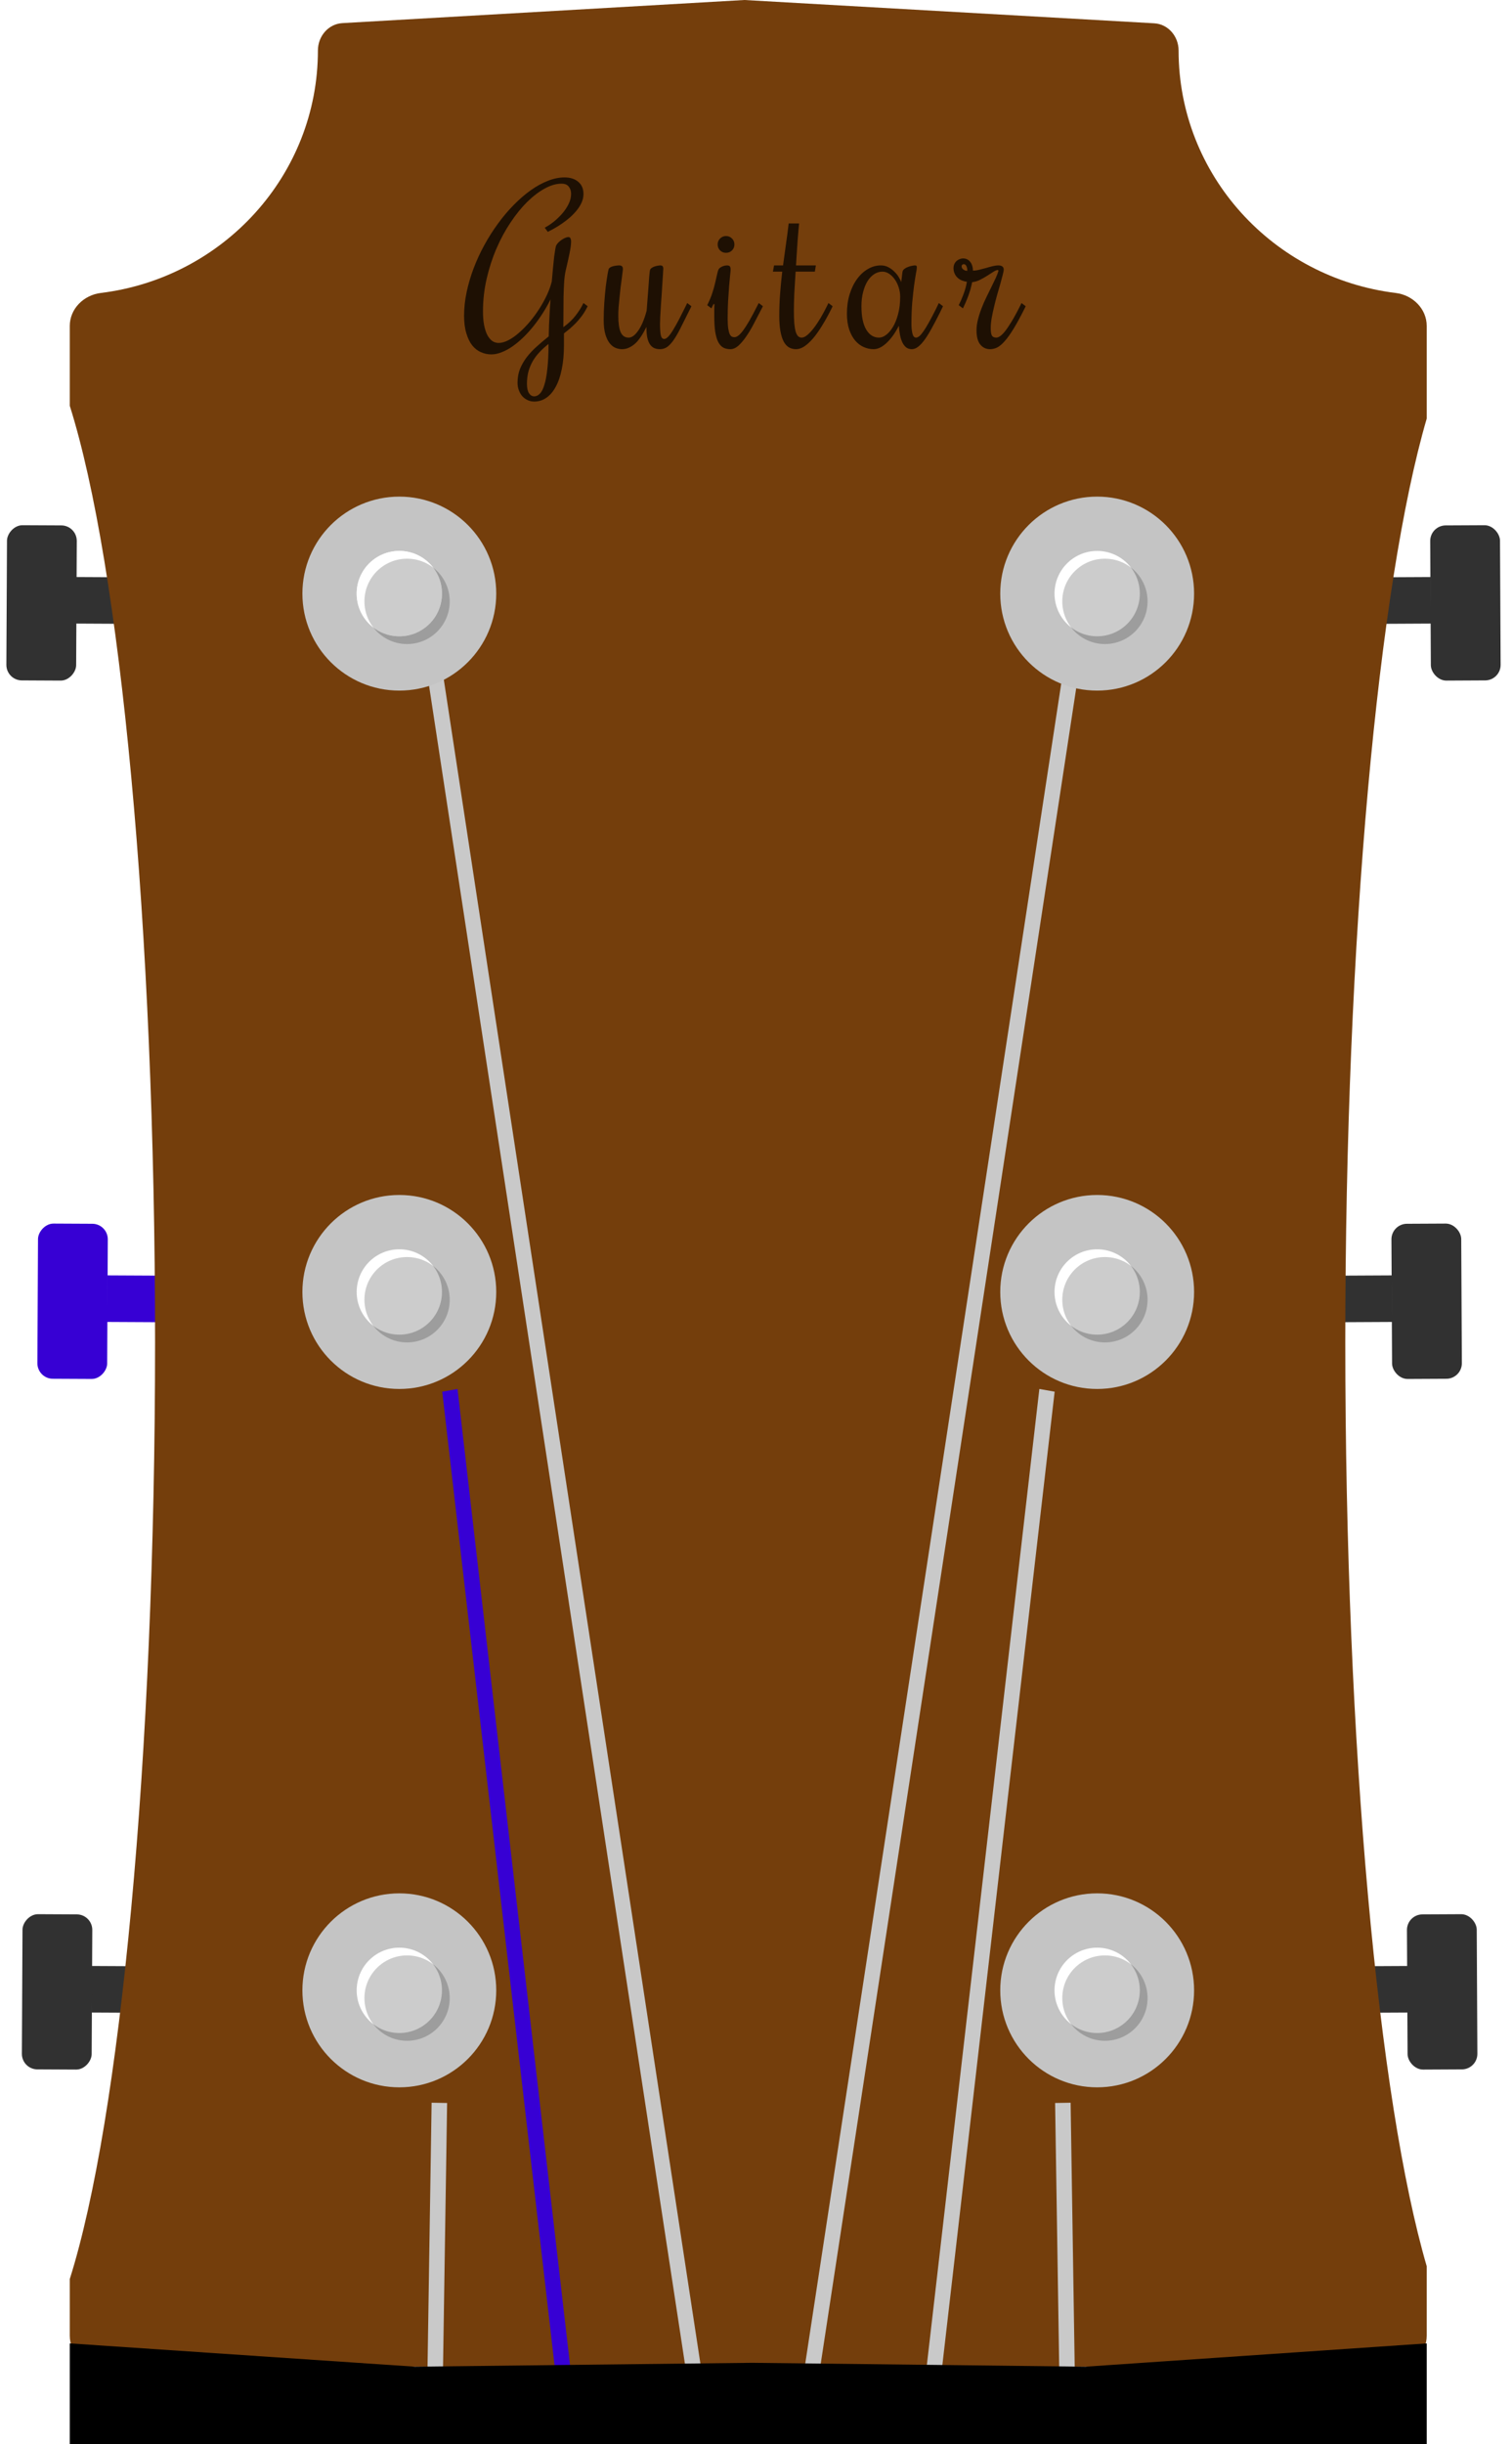<svg width="195" height="315" viewBox="0 0 195 315" fill="none" xmlns="http://www.w3.org/2000/svg">
<path d="M13.797 170.362L21.797 170.403L21.828 164.403L13.828 164.362L13.797 170.362Z" fill="#3700D4"/>
<rect width="9" height="20" rx="2" transform="matrix(1 0.005 0.005 -1 4.812 177.676)" fill="#3700D4"/>
<path d="M179.559 170.362L171.559 170.403L171.528 164.403L179.528 164.362L179.559 170.362Z" fill="#313131"/>
<rect x="188.543" y="177.676" width="9" height="20" rx="2" transform="rotate(179.71 188.543 177.676)" fill="#313131"/>
<path d="M11.797 259.362L19.797 259.403L19.828 253.403L11.828 253.362L11.797 259.362Z" fill="#313131"/>
<rect width="9" height="20" rx="2" transform="matrix(1 0.005 0.005 -1 2.812 266.676)" fill="#313131"/>
<path d="M181.559 259.362L173.559 259.403L173.528 253.403L181.528 253.362L181.559 259.362Z" fill="#313131"/>
<rect x="190.543" y="266.676" width="9" height="20" rx="2" transform="rotate(179.71 190.543 266.676)" fill="#313131"/>
<path d="M9.797 80.362L17.797 80.403L17.828 74.403L9.828 74.362L9.797 80.362Z" fill="#313131"/>
<rect width="9" height="20" rx="2" transform="matrix(1 0.005 0.005 -1 0.812 87.676)" fill="#313131"/>
<path d="M184.559 80.362L176.559 80.403L176.528 74.403L184.528 74.362L184.559 80.362Z" fill="#313131"/>
<rect x="193.543" y="87.676" width="9" height="20" rx="2" transform="rotate(179.71 193.543 87.676)" fill="#313131"/>
<path fill-rule="evenodd" clip-rule="evenodd" d="M152 6.5C152 4.696 150.666 3.106 148.865 3.004L96 0L44.153 2.98C42.341 3.084 41 4.685 41 6.5C41 22.566 28.781 35.823 12.992 37.757C10.8 38.026 9 39.791 9 42V52.298C15.48 72.828 20 119.148 20 173C20 226.852 15.48 273.172 9 293.702V301C9 303.209 10.791 305 13 305H180C182.209 305 184 303.209 184 301V292.054C177.788 270.765 173.5 225.456 173.5 173C173.5 120.544 177.788 75.235 184 53.946V42C184 39.791 182.2 38.026 180.008 37.757C164.219 35.823 152 22.566 152 6.5Z" fill="#743E0C"/>
<g filter="url(#filter0_d)">
<path d="M57.663 267.017L57.076 305L55.076 305L55.664 266.983L57.663 267.017Z" fill="#C9C9C9"/>
</g>
<g filter="url(#filter1_d)">
<path d="M72 305L57.033 175.349L59.006 175L74 305L72 305Z" fill="#3700D4"/>
</g>
<g filter="url(#filter2_d)">
<path d="M121.049 305L136.016 175.349L134.043 175L119.049 305L121.049 305Z" fill="#C9C9C9"/>
</g>
<g filter="url(#filter3_d)">
<path d="M89 305L55.05 82.506L56.996 82L91 305L89 305Z" fill="#C9C9C9"/>
</g>
<g filter="url(#filter4_d)">
<path d="M105.18 305L139.129 82.506L137.184 82L103.18 305L105.18 305Z" fill="#C9C9C9"/>
</g>
<g filter="url(#filter5_d)">
<path d="M136.076 267.017L136.663 305L138.663 305L138.076 266.983L136.076 267.017Z" fill="#C9C9C9"/>
</g>
<circle cx="141.5" cy="76.5" r="12.5" fill="#C4C4C4"/>
<circle cx="141.5" cy="76.5" r="5.5" fill="white"/>
<circle cx="142.5" cy="77.5" r="5.5" fill="black" fill-opacity="0.2"/>
<circle cx="141.5" cy="166.5" r="12.5" fill="#C4C4C4"/>
<circle cx="141.5" cy="166.5" r="5.5" fill="white"/>
<circle cx="142.5" cy="167.5" r="5.5" fill="black" fill-opacity="0.2"/>
<circle cx="141.5" cy="256.5" r="12.5" fill="#C4C4C4"/>
<circle cx="141.5" cy="256.5" r="5.5" fill="white"/>
<circle cx="142.5" cy="257.5" r="5.5" fill="black" fill-opacity="0.2"/>
<circle cx="51.5" cy="256.5" r="12.5" fill="#C4C4C4"/>
<circle cx="51.5" cy="256.5" r="5.5" fill="white"/>
<circle cx="52.5" cy="257.5" r="5.5" fill="black" fill-opacity="0.2"/>
<circle cx="51.5" cy="166.5" r="12.5" fill="#C4C4C4"/>
<circle cx="51.5" cy="166.5" r="5.5" fill="white"/>
<circle cx="52.5" cy="167.5" r="5.5" fill="black" fill-opacity="0.2"/>
<circle cx="51.5" cy="76.5" r="12.5" fill="#C4C4C4"/>
<circle cx="51.5" cy="76.5" r="5.5" fill="white"/>
<circle cx="51.5" cy="76.5" r="5.5" fill="white"/>
<circle cx="52.5" cy="77.5" r="5.5" fill="black" fill-opacity="0.2"/>
<path d="M9 302L53.5 305L97 304.5L140 305L184 302V315H9V302Z" fill="black"/>
<g filter="url(#filter6_d)">
<path d="M75.645 39.74C75.46 40.1 75.245 40.443 74.999 40.768C74.761 41.084 74.511 41.379 74.247 41.651C73.984 41.915 73.72 42.161 73.456 42.39C73.192 42.609 72.951 42.803 72.731 42.97V44.486C72.731 45.637 72.639 46.661 72.454 47.558C72.278 48.454 72.019 49.214 71.676 49.838C71.342 50.462 70.938 50.937 70.463 51.262C69.998 51.587 69.475 51.75 68.895 51.75C68.578 51.75 68.288 51.684 68.025 51.552C67.761 51.429 67.532 51.258 67.339 51.038C67.154 50.818 67.009 50.559 66.904 50.26C66.798 49.97 66.746 49.658 66.746 49.324C66.746 48.683 66.851 48.089 67.062 47.544C67.282 47.008 67.576 46.498 67.945 46.015C68.314 45.541 68.741 45.088 69.224 44.657C69.708 44.218 70.222 43.783 70.767 43.352C70.775 42.869 70.789 42.39 70.806 41.915C70.833 41.44 70.855 40.992 70.872 40.57C70.898 40.148 70.921 39.766 70.938 39.423C70.964 39.081 70.986 38.799 71.004 38.58C70.705 39.186 70.367 39.784 69.989 40.373C69.62 40.953 69.224 41.506 68.802 42.034C68.38 42.561 67.937 43.049 67.471 43.497C67.014 43.937 66.552 44.319 66.087 44.644C65.621 44.969 65.155 45.22 64.689 45.395C64.232 45.58 63.792 45.672 63.371 45.672C62.896 45.672 62.443 45.576 62.013 45.382C61.591 45.198 61.217 44.903 60.892 44.499C60.576 44.095 60.325 43.576 60.141 42.943C59.947 42.31 59.851 41.555 59.851 40.676C59.851 39.691 59.961 38.681 60.18 37.644C60.4 36.606 60.703 35.578 61.09 34.559C61.477 33.539 61.938 32.541 62.474 31.566C63.01 30.59 63.595 29.672 64.228 28.811C64.86 27.94 65.533 27.145 66.245 26.424C66.957 25.695 67.682 25.066 68.42 24.539C69.158 24.012 69.897 23.603 70.635 23.313C71.382 23.014 72.107 22.865 72.81 22.865C73.548 22.865 74.137 23.054 74.577 23.432C75.025 23.801 75.249 24.328 75.249 25.014C75.249 25.383 75.17 25.743 75.012 26.095C74.862 26.438 74.656 26.771 74.392 27.097C74.137 27.413 73.847 27.716 73.522 28.006C73.197 28.288 72.863 28.547 72.52 28.784C72.186 29.021 71.852 29.232 71.518 29.417C71.193 29.602 70.903 29.755 70.648 29.878L70.252 29.338C70.587 29.171 70.951 28.934 71.347 28.626C71.742 28.318 72.111 27.971 72.454 27.584C72.797 27.198 73.083 26.78 73.311 26.332C73.54 25.884 73.654 25.436 73.654 24.987C73.654 24.609 73.553 24.297 73.351 24.051C73.157 23.796 72.845 23.669 72.415 23.669C71.747 23.669 71.03 23.875 70.266 24.289C69.51 24.702 68.754 25.277 67.998 26.016C67.251 26.754 66.535 27.637 65.849 28.666C65.164 29.685 64.557 30.806 64.03 32.027C63.502 33.249 63.081 34.545 62.764 35.916C62.448 37.288 62.29 38.694 62.29 40.135C62.29 40.768 62.334 41.335 62.421 41.836C62.518 42.337 62.65 42.763 62.817 43.115C62.993 43.458 63.204 43.726 63.45 43.919C63.705 44.103 63.99 44.196 64.307 44.196C64.693 44.196 65.115 44.077 65.572 43.84C66.029 43.602 66.486 43.282 66.943 42.877C67.409 42.473 67.866 42.007 68.314 41.48C68.763 40.944 69.176 40.381 69.554 39.792C69.932 39.204 70.261 38.606 70.543 37.999C70.824 37.393 71.03 36.817 71.162 36.273C71.215 35.631 71.268 35.046 71.32 34.519C71.373 33.983 71.421 33.513 71.465 33.108C71.518 32.704 71.567 32.379 71.61 32.133C71.654 31.878 71.694 31.711 71.729 31.632C71.799 31.5 71.9 31.368 72.032 31.236C72.164 31.105 72.305 30.99 72.454 30.894C72.612 30.788 72.766 30.705 72.916 30.643C73.065 30.581 73.192 30.551 73.298 30.551C73.439 30.551 73.531 30.608 73.575 30.722C73.627 30.836 73.654 30.959 73.654 31.091C73.654 31.478 73.588 31.992 73.456 32.634C73.324 33.275 73.157 34.023 72.955 34.875C72.867 35.244 72.801 35.732 72.757 36.338C72.722 36.936 72.696 37.578 72.678 38.263C72.669 38.94 72.665 39.626 72.665 40.32C72.665 41.005 72.661 41.621 72.652 42.166C73.302 41.691 73.821 41.203 74.208 40.702C74.603 40.192 74.902 39.735 75.104 39.331L75.249 39.054L75.79 39.463L75.645 39.74ZM70.74 44.328C70.327 44.653 69.949 44.996 69.606 45.356C69.264 45.716 68.969 46.103 68.723 46.516C68.486 46.929 68.297 47.377 68.156 47.861C68.025 48.353 67.959 48.885 67.959 49.456C67.959 50.001 68.046 50.405 68.222 50.669C68.398 50.941 68.622 51.078 68.895 51.078C69.167 51.078 69.413 50.959 69.633 50.722C69.861 50.493 70.055 50.111 70.213 49.575C70.38 49.047 70.507 48.353 70.595 47.492C70.692 46.63 70.74 45.576 70.74 44.328ZM83.368 42.139C83.324 42.209 83.258 42.333 83.17 42.508C83.091 42.675 82.985 42.864 82.853 43.075C82.73 43.286 82.581 43.506 82.405 43.734C82.238 43.963 82.045 44.169 81.825 44.354C81.605 44.539 81.359 44.692 81.087 44.815C80.823 44.938 80.529 45 80.204 45C79.949 45 79.685 44.947 79.412 44.842C79.14 44.736 78.885 44.543 78.648 44.262C78.419 43.98 78.23 43.598 78.081 43.115C77.931 42.623 77.857 41.99 77.857 41.216C77.857 40.478 77.883 39.74 77.936 39.002C77.989 38.254 78.05 37.573 78.121 36.958C78.2 36.343 78.274 35.829 78.345 35.416C78.415 35.002 78.468 34.752 78.503 34.664C78.538 34.585 78.608 34.515 78.714 34.453C78.819 34.392 78.938 34.343 79.07 34.308C79.21 34.273 79.351 34.247 79.492 34.229C79.641 34.211 79.768 34.203 79.874 34.203C80.014 34.203 80.124 34.238 80.204 34.308C80.291 34.378 80.335 34.497 80.335 34.664C80.335 34.743 80.318 34.901 80.283 35.139C80.256 35.367 80.221 35.648 80.177 35.982C80.133 36.316 80.085 36.685 80.032 37.09C79.988 37.494 79.944 37.907 79.9 38.329C79.856 38.742 79.817 39.155 79.782 39.568C79.755 39.973 79.742 40.342 79.742 40.676C79.742 41.634 79.843 42.346 80.045 42.812C80.256 43.277 80.599 43.51 81.074 43.51C81.478 43.51 81.887 43.216 82.3 42.627C82.722 42.038 83.086 41.181 83.394 40.056C83.438 39.581 83.477 39.076 83.513 38.54C83.556 37.995 83.596 37.481 83.631 36.998C83.666 36.505 83.697 36.066 83.724 35.679C83.759 35.292 83.789 35.016 83.816 34.849C83.842 34.726 83.912 34.624 84.027 34.545C84.141 34.458 84.268 34.392 84.409 34.348C84.558 34.295 84.699 34.26 84.831 34.242C84.972 34.216 85.077 34.203 85.147 34.203C85.297 34.203 85.398 34.238 85.451 34.308C85.512 34.37 85.543 34.471 85.543 34.611C85.543 34.734 85.53 34.972 85.503 35.323C85.486 35.666 85.459 36.07 85.424 36.536C85.398 36.993 85.367 37.485 85.332 38.013C85.297 38.54 85.262 39.05 85.226 39.542C85.2 40.025 85.174 40.465 85.147 40.86C85.13 41.256 85.121 41.555 85.121 41.757C85.121 42.355 85.152 42.825 85.213 43.167C85.284 43.51 85.433 43.682 85.662 43.682C85.829 43.682 86.009 43.576 86.202 43.365C86.404 43.145 86.62 42.842 86.848 42.456C87.085 42.069 87.34 41.612 87.613 41.084C87.885 40.548 88.18 39.964 88.496 39.331L88.628 39.054L89.168 39.463L89.037 39.74C88.615 40.575 88.241 41.322 87.916 41.981C87.6 42.631 87.296 43.181 87.006 43.629C86.716 44.077 86.422 44.42 86.123 44.657C85.824 44.886 85.49 45 85.121 45C84.778 45 84.493 44.934 84.264 44.802C84.044 44.67 83.868 44.481 83.737 44.235C83.605 43.989 83.508 43.69 83.447 43.339C83.394 42.987 83.368 42.587 83.368 42.139ZM92.013 39.199L91.882 39.463L91.75 39.74L91.209 39.331L91.341 39.054C91.561 38.606 91.741 38.158 91.882 37.709C92.031 37.252 92.15 36.826 92.237 36.431C92.334 36.035 92.413 35.688 92.475 35.389C92.536 35.09 92.598 34.875 92.659 34.743C92.712 34.638 92.787 34.554 92.883 34.493C92.989 34.422 93.094 34.365 93.2 34.321C93.314 34.277 93.42 34.247 93.516 34.229C93.622 34.211 93.696 34.203 93.74 34.203C93.934 34.203 94.061 34.242 94.123 34.321C94.193 34.4 94.228 34.541 94.228 34.743C94.228 34.84 94.206 35.081 94.162 35.468C94.127 35.846 94.083 36.325 94.03 36.905C93.987 37.477 93.942 38.123 93.899 38.843C93.863 39.555 93.846 40.294 93.846 41.058C93.846 41.612 93.872 42.051 93.925 42.377C93.978 42.693 94.044 42.93 94.123 43.088C94.211 43.247 94.303 43.348 94.4 43.392C94.505 43.435 94.611 43.458 94.716 43.458C94.857 43.458 95.015 43.396 95.191 43.273C95.366 43.15 95.573 42.935 95.81 42.627C96.047 42.31 96.32 41.889 96.628 41.361C96.935 40.825 97.296 40.148 97.709 39.331L97.854 39.054L98.394 39.463L98.249 39.74C97.915 40.39 97.581 41.032 97.247 41.665C96.922 42.297 96.588 42.86 96.245 43.352C95.911 43.844 95.573 44.244 95.23 44.552C94.887 44.851 94.545 45 94.202 45C93.841 45 93.529 44.93 93.266 44.789C93.011 44.64 92.796 44.398 92.62 44.064C92.453 43.73 92.325 43.291 92.237 42.746C92.158 42.192 92.119 41.511 92.119 40.702C92.119 40.474 92.119 40.236 92.119 39.99C92.119 39.735 92.128 39.472 92.145 39.199H92.013ZM94.716 31.5C94.716 31.808 94.611 32.067 94.4 32.278C94.197 32.48 93.942 32.581 93.635 32.581C93.336 32.581 93.081 32.48 92.87 32.278C92.659 32.067 92.554 31.808 92.554 31.5C92.554 31.201 92.659 30.946 92.87 30.735C93.081 30.524 93.336 30.419 93.635 30.419C93.942 30.419 94.197 30.524 94.4 30.735C94.611 30.946 94.716 31.201 94.716 31.5ZM100.501 40.676C100.501 39.744 100.536 38.808 100.606 37.868C100.677 36.927 100.769 35.974 100.883 35.007H99.683L99.829 34.203H100.989C101.112 33.306 101.235 32.41 101.358 31.513C101.49 30.608 101.608 29.703 101.714 28.797H103.059C103.041 28.991 103.015 29.272 102.979 29.641C102.953 30.002 102.918 30.423 102.874 30.907C102.839 31.381 102.804 31.904 102.769 32.476C102.733 33.038 102.698 33.614 102.663 34.203H105.221L105.089 35.007H102.61C102.575 35.508 102.544 36 102.518 36.483C102.492 36.967 102.465 37.428 102.439 37.868C102.421 38.298 102.408 38.698 102.399 39.067C102.391 39.428 102.386 39.74 102.386 40.003C102.386 40.671 102.404 41.23 102.439 41.678C102.483 42.126 102.544 42.486 102.623 42.759C102.711 43.031 102.817 43.225 102.94 43.339C103.072 43.453 103.221 43.51 103.388 43.51C103.608 43.51 103.85 43.4 104.113 43.181C104.386 42.952 104.667 42.649 104.957 42.271C105.247 41.893 105.541 41.454 105.84 40.953C106.139 40.443 106.429 39.902 106.71 39.331L106.842 39.054L107.383 39.463L107.251 39.74C106.847 40.557 106.442 41.291 106.038 41.941C105.643 42.592 105.251 43.145 104.865 43.602C104.478 44.051 104.1 44.398 103.731 44.644C103.362 44.881 103.006 45 102.663 45C102.32 45 102.013 44.921 101.74 44.763C101.477 44.605 101.252 44.354 101.068 44.011C100.883 43.66 100.743 43.211 100.646 42.666C100.549 42.122 100.501 41.458 100.501 40.676ZM117.545 41.73C117.545 42.231 117.589 42.653 117.677 42.996C117.764 43.339 117.918 43.51 118.138 43.51C118.27 43.51 118.41 43.449 118.56 43.326C118.718 43.194 118.898 42.983 119.1 42.693C119.302 42.403 119.531 42.029 119.786 41.572C120.05 41.106 120.348 40.54 120.682 39.872L121.078 39.054L121.618 39.463L121.223 40.28C120.854 41.019 120.507 41.682 120.181 42.271C119.865 42.851 119.562 43.343 119.272 43.748C118.982 44.152 118.696 44.464 118.415 44.684C118.142 44.895 117.87 45 117.597 45C117.307 45 117.061 44.921 116.859 44.763C116.666 44.605 116.503 44.389 116.371 44.117C116.24 43.835 116.138 43.515 116.068 43.154C115.998 42.785 115.949 42.394 115.923 41.981C115.712 42.403 115.479 42.798 115.224 43.167C114.969 43.528 114.701 43.844 114.42 44.117C114.148 44.389 113.862 44.605 113.563 44.763C113.264 44.921 112.966 45 112.667 45C112.227 45 111.801 44.908 111.388 44.723C110.975 44.539 110.606 44.257 110.281 43.879C109.964 43.502 109.709 43.027 109.516 42.456C109.323 41.876 109.226 41.194 109.226 40.412C109.226 39.498 109.344 38.663 109.582 37.907C109.819 37.143 110.14 36.488 110.544 35.943C110.948 35.389 111.414 34.963 111.942 34.664C112.469 34.356 113.023 34.203 113.603 34.203C113.954 34.203 114.28 34.282 114.578 34.44C114.877 34.598 115.136 34.791 115.356 35.02C115.585 35.24 115.774 35.477 115.923 35.732C116.073 35.978 116.174 36.189 116.226 36.365L116.385 35.086C116.402 34.919 116.481 34.778 116.622 34.664C116.771 34.55 116.934 34.462 117.11 34.4C117.285 34.33 117.457 34.282 117.624 34.255C117.791 34.22 117.909 34.203 117.98 34.203C118.085 34.203 118.156 34.22 118.191 34.255C118.226 34.291 118.243 34.361 118.243 34.466C118.243 34.598 118.204 34.866 118.125 35.27C118.054 35.666 117.975 36.176 117.887 36.8C117.808 37.415 117.729 38.14 117.65 38.975C117.58 39.81 117.545 40.728 117.545 41.73ZM116.094 38.25C116.094 37.846 116.033 37.45 115.91 37.063C115.787 36.668 115.62 36.321 115.409 36.022C115.198 35.714 114.952 35.468 114.671 35.284C114.398 35.099 114.108 35.007 113.801 35.007C113.423 35.007 113.067 35.117 112.733 35.336C112.407 35.547 112.122 35.851 111.876 36.246C111.638 36.633 111.449 37.103 111.309 37.657C111.168 38.202 111.098 38.804 111.098 39.463C111.098 40.781 111.304 41.788 111.718 42.482C112.131 43.167 112.68 43.51 113.365 43.51C113.664 43.51 113.972 43.392 114.288 43.154C114.614 42.908 114.908 42.561 115.172 42.113C115.444 41.656 115.664 41.102 115.831 40.452C116.007 39.801 116.094 39.067 116.094 38.25ZM123.646 39.331L123.778 39.054C123.91 38.791 124.028 38.518 124.134 38.237C124.248 37.956 124.345 37.692 124.424 37.446C124.503 37.191 124.565 36.967 124.608 36.773C124.652 36.571 124.683 36.417 124.701 36.312C124.472 36.286 124.252 36.228 124.042 36.141C123.831 36.053 123.646 35.934 123.488 35.785C123.33 35.635 123.207 35.459 123.119 35.257C123.022 35.055 122.974 34.827 122.974 34.572C122.974 34.37 123.009 34.19 123.079 34.031C123.149 33.873 123.246 33.741 123.369 33.636C123.483 33.53 123.615 33.451 123.765 33.398C123.905 33.337 124.055 33.306 124.213 33.306C124.424 33.306 124.608 33.35 124.767 33.438C124.925 33.526 125.057 33.645 125.162 33.794C125.268 33.935 125.347 34.102 125.399 34.295C125.452 34.48 125.479 34.673 125.479 34.875C125.725 34.875 125.988 34.84 126.27 34.77C126.56 34.699 126.85 34.624 127.14 34.545C127.43 34.458 127.715 34.378 127.997 34.308C128.278 34.238 128.537 34.203 128.774 34.203C128.977 34.203 129.139 34.247 129.262 34.334C129.385 34.414 129.447 34.55 129.447 34.743C129.447 34.884 129.403 35.117 129.315 35.442C129.236 35.767 129.135 36.145 129.012 36.576C128.889 37.006 128.752 37.477 128.603 37.986C128.462 38.487 128.331 38.997 128.208 39.516C128.085 40.025 127.979 40.522 127.891 41.005C127.812 41.489 127.773 41.919 127.773 42.297C127.773 42.772 127.825 43.093 127.931 43.26C128.036 43.427 128.225 43.51 128.498 43.51C128.612 43.51 128.752 43.462 128.919 43.365C129.095 43.26 129.306 43.062 129.552 42.772C129.798 42.473 130.088 42.051 130.422 41.506C130.765 40.953 131.161 40.227 131.609 39.331L131.741 39.054L132.281 39.463L132.149 39.74C131.622 40.794 131.152 41.66 130.739 42.337C130.326 43.014 129.943 43.55 129.592 43.945C129.249 44.341 128.924 44.618 128.616 44.776C128.309 44.925 128.001 45 127.693 45C127.175 45 126.753 44.802 126.428 44.407C126.103 44.011 125.94 43.4 125.94 42.574C125.94 42.126 126.002 41.66 126.125 41.177C126.248 40.693 126.401 40.214 126.586 39.74C126.771 39.256 126.977 38.782 127.206 38.316C127.434 37.85 127.649 37.411 127.852 36.998C128.063 36.576 128.252 36.185 128.419 35.824C128.586 35.464 128.704 35.148 128.774 34.875L128.695 34.796C128.555 34.796 128.366 34.871 128.128 35.02C127.891 35.169 127.623 35.341 127.324 35.534C127.034 35.719 126.722 35.895 126.388 36.062C126.054 36.228 125.716 36.33 125.373 36.365C125.356 36.488 125.316 36.668 125.254 36.905C125.202 37.143 125.127 37.406 125.03 37.696C124.934 37.986 124.824 38.285 124.701 38.593C124.578 38.9 124.45 39.19 124.318 39.463L124.187 39.74L123.646 39.331ZM124.292 34.044C124.213 34.044 124.147 34.071 124.094 34.123C124.042 34.176 124.015 34.238 124.015 34.308C124.015 34.414 124.042 34.506 124.094 34.585C124.147 34.655 124.213 34.717 124.292 34.77C124.371 34.813 124.45 34.849 124.529 34.875C124.617 34.893 124.692 34.901 124.753 34.901C124.753 34.655 124.714 34.453 124.635 34.295C124.556 34.128 124.441 34.044 124.292 34.044Z" fill="#1E1003"/>
</g>
<defs>
<filter id="filter0_d" x="51" y="266.983" width="10.739" height="46.052" filterUnits="userSpaceOnUse" color-interpolation-filters="sRGB">
<feFlood flood-opacity="0" result="BackgroundImageFix"/>
<feColorMatrix in="SourceAlpha" type="matrix" values="0 0 0 0 0 0 0 0 0 0 0 0 0 0 0 0 0 0 127 0"/>
<feOffset dy="4"/>
<feGaussianBlur stdDeviation="2"/>
<feColorMatrix type="matrix" values="0 0 0 0 0 0 0 0 0 0 0 0 0 0 0 0 0 0 0.25 0"/>
<feBlend mode="normal" in2="BackgroundImageFix" result="effect1_dropShadow"/>
<feBlend mode="normal" in="SourceGraphic" in2="effect1_dropShadow" result="shape"/>
</filter>
<filter id="filter1_d" x="52.984" y="175" width="25.065" height="138.228" filterUnits="userSpaceOnUse" color-interpolation-filters="sRGB">
<feFlood flood-opacity="0" result="BackgroundImageFix"/>
<feColorMatrix in="SourceAlpha" type="matrix" values="0 0 0 0 0 0 0 0 0 0 0 0 0 0 0 0 0 0 127 0"/>
<feOffset dy="4"/>
<feGaussianBlur stdDeviation="2"/>
<feColorMatrix type="matrix" values="0 0 0 0 0.216 0 0 0 0 0 0 0 0 0 0.831 0 0 0 0.25 0"/>
<feBlend mode="normal" in2="BackgroundImageFix" result="effect1_dropShadow"/>
<feBlend mode="normal" in="SourceGraphic" in2="effect1_dropShadow" result="shape"/>
</filter>
<filter id="filter2_d" x="115" y="175" width="25.065" height="138.228" filterUnits="userSpaceOnUse" color-interpolation-filters="sRGB">
<feFlood flood-opacity="0" result="BackgroundImageFix"/>
<feColorMatrix in="SourceAlpha" type="matrix" values="0 0 0 0 0 0 0 0 0 0 0 0 0 0 0 0 0 0 127 0"/>
<feOffset dy="4"/>
<feGaussianBlur stdDeviation="2"/>
<feColorMatrix type="matrix" values="0 0 0 0 0 0 0 0 0 0 0 0 0 0 0 0 0 0 0.25 0"/>
<feBlend mode="normal" in2="BackgroundImageFix" result="effect1_dropShadow"/>
<feBlend mode="normal" in="SourceGraphic" in2="effect1_dropShadow" result="shape"/>
</filter>
<filter id="filter3_d" x="50.862" y="82" width="44.318" height="231.3" filterUnits="userSpaceOnUse" color-interpolation-filters="sRGB">
<feFlood flood-opacity="0" result="BackgroundImageFix"/>
<feColorMatrix in="SourceAlpha" type="matrix" values="0 0 0 0 0 0 0 0 0 0 0 0 0 0 0 0 0 0 127 0"/>
<feOffset dy="4"/>
<feGaussianBlur stdDeviation="2"/>
<feColorMatrix type="matrix" values="0 0 0 0 0 0 0 0 0 0 0 0 0 0 0 0 0 0 0.25 0"/>
<feBlend mode="normal" in2="BackgroundImageFix" result="effect1_dropShadow"/>
<feBlend mode="normal" in="SourceGraphic" in2="effect1_dropShadow" result="shape"/>
</filter>
<filter id="filter4_d" x="99" y="82" width="44.318" height="231.3" filterUnits="userSpaceOnUse" color-interpolation-filters="sRGB">
<feFlood flood-opacity="0" result="BackgroundImageFix"/>
<feColorMatrix in="SourceAlpha" type="matrix" values="0 0 0 0 0 0 0 0 0 0 0 0 0 0 0 0 0 0 127 0"/>
<feOffset dy="4"/>
<feGaussianBlur stdDeviation="2"/>
<feColorMatrix type="matrix" values="0 0 0 0 0 0 0 0 0 0 0 0 0 0 0 0 0 0 0.25 0"/>
<feBlend mode="normal" in2="BackgroundImageFix" result="effect1_dropShadow"/>
<feBlend mode="normal" in="SourceGraphic" in2="effect1_dropShadow" result="shape"/>
</filter>
<filter id="filter5_d" x="132" y="266.983" width="10.739" height="46.052" filterUnits="userSpaceOnUse" color-interpolation-filters="sRGB">
<feFlood flood-opacity="0" result="BackgroundImageFix"/>
<feColorMatrix in="SourceAlpha" type="matrix" values="0 0 0 0 0 0 0 0 0 0 0 0 0 0 0 0 0 0 127 0"/>
<feOffset dy="4"/>
<feGaussianBlur stdDeviation="2"/>
<feColorMatrix type="matrix" values="0 0 0 0 0 0 0 0 0 0 0 0 0 0 0 0 0 0 0.25 0"/>
<feBlend mode="normal" in2="BackgroundImageFix" result="effect1_dropShadow"/>
<feBlend mode="normal" in="SourceGraphic" in2="effect1_dropShadow" result="shape"/>
</filter>
<filter id="filter6_d" x="55.851" y="18.865" width="80.431" height="36.885" filterUnits="userSpaceOnUse" color-interpolation-filters="sRGB">
<feFlood flood-opacity="0" result="BackgroundImageFix"/>
<feColorMatrix in="SourceAlpha" type="matrix" values="0 0 0 0 0 0 0 0 0 0 0 0 0 0 0 0 0 0 127 0"/>
<feOffset/>
<feGaussianBlur stdDeviation="2"/>
<feColorMatrix type="matrix" values="0 0 0 0 0 0 0 0 0 0 0 0 0 0 0 0 0 0 0.25 0"/>
<feBlend mode="normal" in2="BackgroundImageFix" result="effect1_dropShadow"/>
<feBlend mode="normal" in="SourceGraphic" in2="effect1_dropShadow" result="shape"/>
</filter>
</defs>
</svg>
